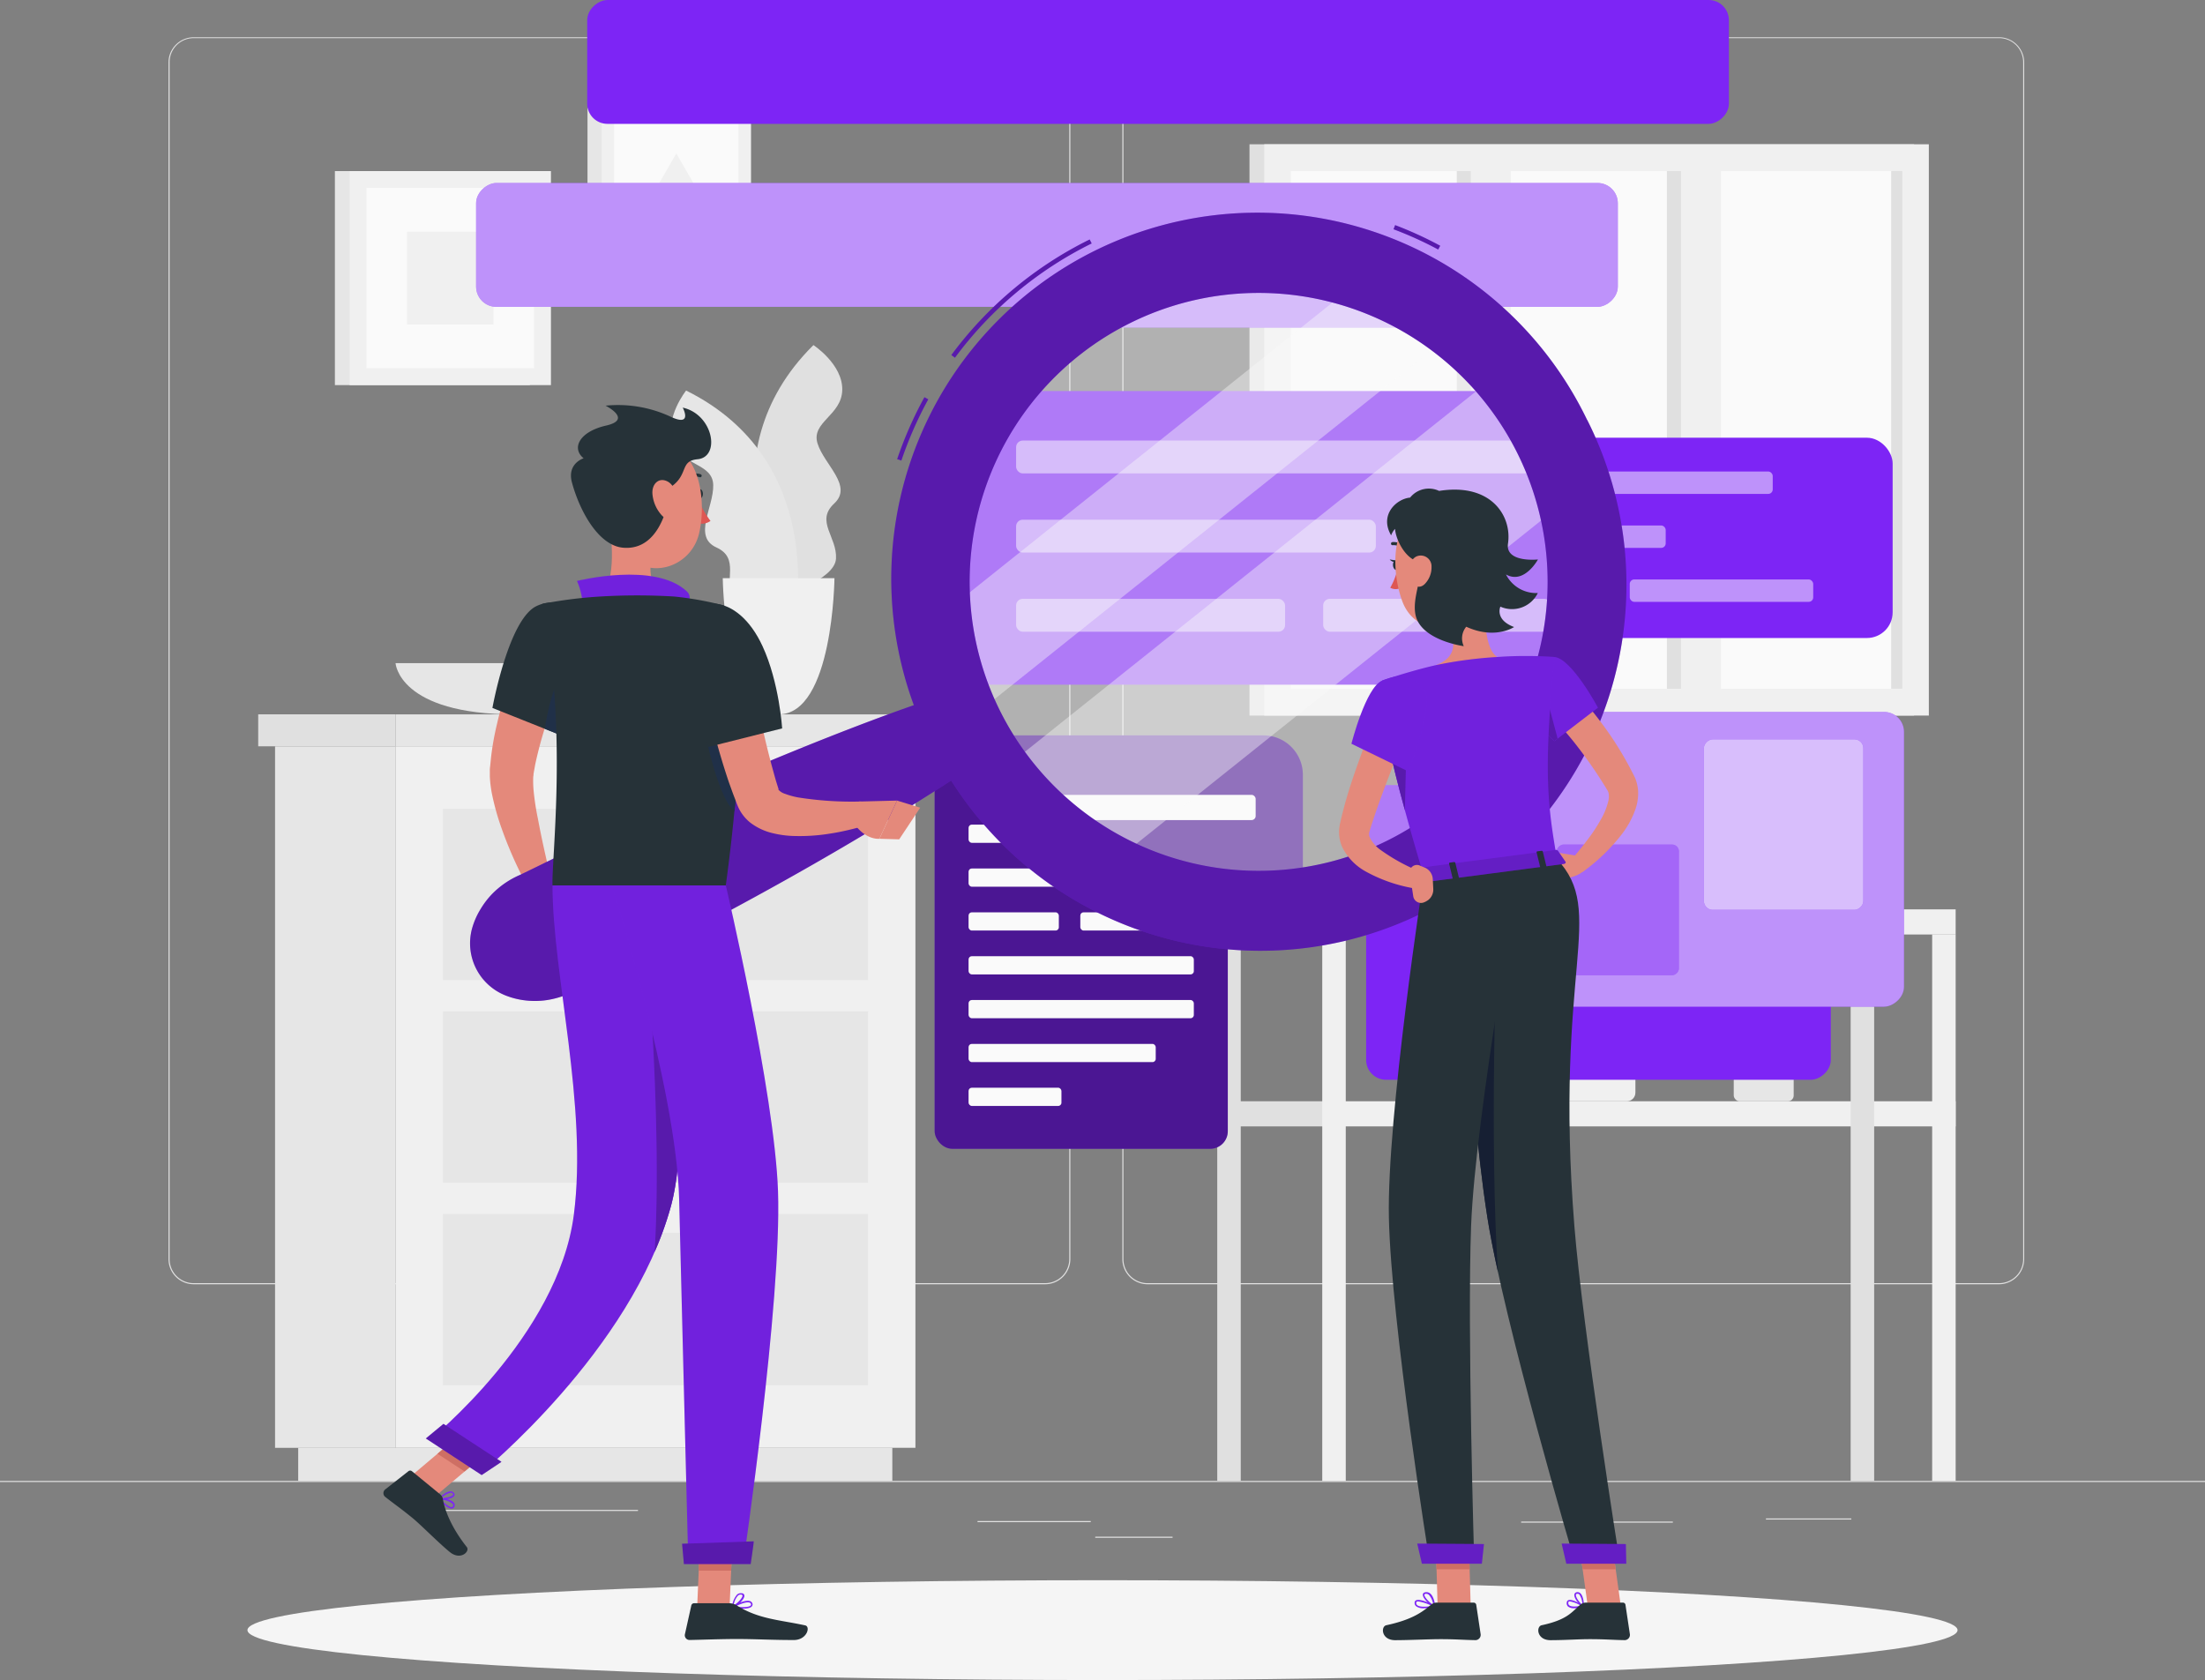 <svg xmlns="http://www.w3.org/2000/svg" width="804.303" height="612.895" viewBox="0 0 804.303 612.895">
  <rect x="0" y="0" width="804.303" height="612.895" fill="#808080" stroke="none"/>
  <g id="Search-rafiki_1_" data-name="Search-rafiki (1)" transform="translate(0 -46.55)">
    <g id="freepik--background-complete--inject-21" transform="translate(0 60.143)">
      <rect id="Rectangle_17243" data-name="Rectangle 17243" width="804.303" height="0.402" transform="translate(0 526.658)" fill="#e0e0e0"/>
      <rect id="Rectangle_17244" data-name="Rectangle 17244" width="55.336" height="0.402" transform="translate(554.857 541.489)" fill="#e0e0e0"/>
      <rect id="Rectangle_17245" data-name="Rectangle 17245" width="31.143" height="0.402" transform="translate(644.151 540.347)" fill="#e0e0e0"/>
      <rect id="Rectangle_17246" data-name="Rectangle 17246" width="41.309" height="0.402" transform="translate(356.564 541.296)" fill="#e0e0e0"/>
      <rect id="Rectangle_17247" data-name="Rectangle 17247" width="28.215" height="0.402" transform="translate(399.497 547.007)" fill="#e0e0e0"/>
      <rect id="Rectangle_17248" data-name="Rectangle 17248" width="85.24" height="0.402" transform="translate(147.477 537.226)" fill="#e0e0e0"/>
      <path id="Path_4985" data-name="Path 4985" d="M357.985,509.914H47.379a9.185,9.185,0,0,1-9.169-9.185V64.1A9.185,9.185,0,0,1,47.379,55H357.985a9.185,9.185,0,0,1,9.185,9.185V500.729A9.185,9.185,0,0,1,357.985,509.914ZM47.379,55.322A8.783,8.783,0,0,0,38.612,64.1V500.729a8.783,8.783,0,0,0,8.767,8.783H357.985a8.8,8.8,0,0,0,8.783-8.783V64.1a8.8,8.8,0,0,0-8.783-8.783Z" transform="translate(23.255 -55)" fill="#e0e0e0"/>
      <path id="Path_4986" data-name="Path 4986" d="M574.307,509.914H263.685a9.2,9.2,0,0,1-9.185-9.185V64.1a9.2,9.2,0,0,1,9.185-9.1H574.307a9.185,9.185,0,0,1,9.153,9.1V500.729A9.185,9.185,0,0,1,574.307,509.914ZM263.685,55.322A8.8,8.8,0,0,0,254.9,64.1V500.729a8.8,8.8,0,0,0,8.783,8.783H574.307a8.8,8.8,0,0,0,8.783-8.783V64.1a8.8,8.8,0,0,0-8.783-8.783Z" transform="translate(154.89 -55)" fill="#e0e0e0"/>
      <rect id="Rectangle_17249" data-name="Rectangle 17249" width="242.417" height="208.411" transform="translate(455.767 39.041)" fill="#e0e0e0"/>
      <rect id="Rectangle_17250" data-name="Rectangle 17250" width="242.417" height="208.411" transform="translate(461.155 39.041)" fill="#f0f0f0"/>
      <rect id="Rectangle_17251" data-name="Rectangle 17251" width="188.85" height="223.082" transform="translate(693.905 48.821) rotate(90)" fill="#fafafa"/>
      <rect id="Rectangle_17252" data-name="Rectangle 17252" width="188.85" height="14.574" transform="translate(622.611 48.821) rotate(90)" fill="#e0e0e0"/>
      <rect id="Rectangle_17253" data-name="Rectangle 17253" width="188.85" height="14.574" transform="translate(545.945 48.821) rotate(90)" fill="#e0e0e0"/>
      <rect id="Rectangle_17254" data-name="Rectangle 17254" width="202.331" height="14.574" transform="translate(627.743 41.534) rotate(90)" fill="#f0f0f0"/>
      <rect id="Rectangle_17255" data-name="Rectangle 17255" width="202.331" height="14.574" transform="translate(551.06 41.55) rotate(90)" fill="#f0f0f0"/>
      <rect id="Rectangle_17256" data-name="Rectangle 17256" width="188.85" height="4.07" transform="translate(693.905 48.805) rotate(90)" fill="#e0e0e0"/>
      <path id="Path_4987" data-name="Path 4987" d="M181.23,216.147s-29.5-50.816,11.437-91.337c0,0,10.681,6.965,10.52,16.327s-11.453,11.727-9.024,19.545,13.062,15.459,6.081,21.925,1.126,12.193.66,20.108S181.23,216.147,181.23,216.147Z" transform="translate(104.04 -12.513)" fill="#e0e0e0"/>
      <path id="Path_4988" data-name="Path 4988" d="M197.317,218.188s11.968-57.556-39.636-83.068c0,0-7.947,9.973-4.826,18.8s14.558,7.512,14.719,15.7-7.512,18.8,1.142,22.73,2.783,11.936,5.727,19.3S197.317,218.188,197.317,218.188Z" transform="translate(92.586 -6.238)" fill="#e6e6e6"/>
      <path id="Path_4989" data-name="Path 4989" d="M163.89,177.67s.515,49.69,20.381,49.69,20.365-49.69,20.365-49.69Z" transform="translate(99.745 19.658)" fill="#f0f0f0"/>
      <path id="Path_4990" data-name="Path 4990" d="M89.69,196.94s1.11,18.692,43.529,18.692,43.545-18.692,43.545-18.692Z" transform="translate(54.586 31.386)" fill="#e6e6e6"/>
      <rect id="Rectangle_17257" data-name="Rectangle 17257" width="32.494" height="47.132" rx="3.14" transform="translate(564.042 341.025)" fill="#f0f0f0"/>
      <rect id="Rectangle_17258" data-name="Rectangle 17258" width="21.861" height="31.722" rx="2.11" transform="translate(632.408 356.435)" fill="#e6e6e6"/>
      <rect id="Rectangle_17259" data-name="Rectangle 17259" width="21.861" height="3.571" rx="0.71" transform="translate(632.408 353.363)" fill="#f0f0f0"/>
      <path id="Path_4991" data-name="Path 4991" d="M318.42,280s.8,26.22,31.513,26.22S381.461,280,381.461,280Z" transform="translate(193.793 81.937)" fill="#e6e6e6"/>
      <rect id="Rectangle_17260" data-name="Rectangle 17260" width="46.473" height="9.169" transform="translate(482.309 327.303) rotate(180)" fill="#e0e0e0"/>
      <rect id="Rectangle_17261" data-name="Rectangle 17261" width="231.044" height="9.169" transform="translate(482.309 318.15)" fill="#f0f0f0"/>
      <rect id="Rectangle_17262" data-name="Rectangle 17262" width="46.473" height="9.169" transform="translate(482.309 397.326) rotate(180)" fill="#e0e0e0"/>
      <rect id="Rectangle_17263" data-name="Rectangle 17263" width="231.044" height="9.169" transform="translate(482.309 388.157)" fill="#f0f0f0"/>
      <rect id="Rectangle_17264" data-name="Rectangle 17264" width="8.574" height="199.339" transform="translate(444.008 327.303)" fill="#e0e0e0"/>
      <rect id="Rectangle_17265" data-name="Rectangle 17265" width="8.574" height="199.339" transform="translate(482.309 327.303)" fill="#f0f0f0"/>
      <rect id="Rectangle_17266" data-name="Rectangle 17266" width="8.574" height="199.339" transform="translate(675.052 327.303)" fill="#e0e0e0"/>
      <rect id="Rectangle_17267" data-name="Rectangle 17267" width="8.574" height="199.339" transform="translate(704.779 327.303)" fill="#f0f0f0"/>
      <rect id="Rectangle_17268" data-name="Rectangle 17268" width="43.947" height="255.913" transform="translate(100.329 258.68)" fill="#e6e6e6"/>
      <rect id="Rectangle_17269" data-name="Rectangle 17269" width="216.712" height="12.081" transform="translate(108.774 514.577)" fill="#e6e6e6"/>
      <rect id="Rectangle_17270" data-name="Rectangle 17270" width="189.639" height="255.913" transform="translate(333.915 514.577) rotate(180)" fill="#f0f0f0"/>
      <rect id="Rectangle_17271" data-name="Rectangle 17271" width="155.086" height="62.51" transform="translate(316.638 417.884) rotate(180)" fill="#e6e6e6"/>
      <rect id="Rectangle_17272" data-name="Rectangle 17272" width="155.086" height="62.51" transform="translate(316.638 491.783) rotate(180)" fill="#e6e6e6"/>
      <path id="Path_4992" data-name="Path 4992" d="M174.255,283.424H139.429a4.3,4.3,0,0,1-4.279-4.279h0a4.3,4.3,0,0,1,4.279-4.3h34.826a4.3,4.3,0,0,1,4.279,4.3h0a4.3,4.3,0,0,1-4.279,4.279Z" transform="translate(82.253 78.802)" fill="#f0f0f0"/>
      <rect id="Rectangle_17273" data-name="Rectangle 17273" width="155.086" height="62.51" transform="translate(316.638 343.968) rotate(180)" fill="#e6e6e6"/>
      <path id="Path_4993" data-name="Path 4993" d="M174.255,237.484H139.429a4.3,4.3,0,0,1-4.279-4.295h0a4.3,4.3,0,0,1,4.279-4.279h34.826a4.3,4.3,0,0,1,4.279,4.279h0a4.3,4.3,0,0,1-4.279,4.295Z" transform="translate(82.253 50.843)" fill="#f0f0f0"/>
      <path id="Path_4994" data-name="Path 4994" d="M174.255,329.364H139.429a4.3,4.3,0,0,1-4.279-4.279h0a4.3,4.3,0,0,1,4.279-4.295h34.826a4.3,4.3,0,0,1,4.279,4.295h0a4.3,4.3,0,0,1-4.279,4.279Z" transform="translate(82.253 106.762)" fill="#f0f0f0"/>
      <rect id="Rectangle_17274" data-name="Rectangle 17274" width="195.494" height="11.662" transform="translate(144.276 247.018)" fill="#e6e6e6"/>
      <rect id="Rectangle_17275" data-name="Rectangle 17275" width="50.092" height="11.662" transform="translate(144.276 258.664) rotate(180)" fill="#e0e0e0"/>
      <rect id="Rectangle_17276" data-name="Rectangle 17276" width="71.1" height="78.082" transform="translate(122.158 48.821)" fill="#e6e6e6"/>
      <rect id="Rectangle_17277" data-name="Rectangle 17277" width="73.449" height="78.082" transform="translate(127.514 48.821)" fill="#f0f0f0"/>
      <rect id="Rectangle_17278" data-name="Rectangle 17278" width="65.776" height="61.143" transform="translate(194.802 54.966) rotate(90)" fill="#fafafa"/>
      <rect id="Rectangle_17279" data-name="Rectangle 17279" width="33.893" height="31.497" transform="translate(179.987 70.907) rotate(90)" fill="#f0f0f0"/>
      <rect id="Rectangle_17280" data-name="Rectangle 17280" width="53.92" height="57.926" transform="translate(214.299 25.77)" fill="#e6e6e6"/>
      <rect id="Rectangle_17281" data-name="Rectangle 17281" width="54.484" height="57.926" transform="translate(219.462 25.77)" fill="#f0f0f0"/>
      <rect id="Rectangle_17282" data-name="Rectangle 17282" width="48.789" height="45.347" transform="translate(269.377 30.338) rotate(90)" fill="#fafafa"/>
      <path id="Path_4995" data-name="Path 4995" d="M158.052,81.35l-12.4,21.491h24.8Z" transform="translate(88.644 -38.963)" fill="#f0f0f0"/>
    </g>
    <g id="freepik--Shadow--inject-21" transform="translate(90.259 623.026)">
      <ellipse id="Ellipse_300" data-name="Ellipse 300" cx="311.893" cy="18.209" rx="311.893" ry="18.209" fill="#f5f5f5"/>
    </g>
    <g id="freepik--speech-bubbles--inject-21" transform="translate(173.665 46.55)">
      <rect id="Rectangle_17283" data-name="Rectangle 17283" width="187.95" height="73.063" rx="9.37" transform="translate(328.751 159.686)" fill="#7d25f5"/>
      <rect id="Rectangle_17284" data-name="Rectangle 17284" width="128.544" height="8.172" rx="1.64" transform="translate(344.419 172.008)" fill="#7d25f5"/>
      <rect id="Rectangle_17285" data-name="Rectangle 17285" width="89.503" height="8.172" rx="1.64" transform="translate(344.419 191.698)" fill="#7d25f5"/>
      <rect id="Rectangle_17286" data-name="Rectangle 17286" width="66.918" height="8.172" rx="1.64" transform="translate(344.419 211.387)" fill="#7d25f5"/>
      <rect id="Rectangle_17287" data-name="Rectangle 17287" width="66.918" height="8.172" rx="1.64" transform="translate(420.812 211.387)" fill="#7d25f5"/>
      <g id="Group_2305" data-name="Group 2305" transform="translate(344.419 172.008)" opacity="0.5">
        <rect id="Rectangle_17288" data-name="Rectangle 17288" width="128.544" height="8.172" rx="1.64" fill="#fff"/>
        <rect id="Rectangle_17289" data-name="Rectangle 17289" width="89.503" height="8.172" rx="1.64" transform="translate(0 19.689)" fill="#fff"/>
        <rect id="Rectangle_17290" data-name="Rectangle 17290" width="66.918" height="8.172" rx="1.64" transform="translate(0 39.379)" fill="#fff"/>
        <rect id="Rectangle_17291" data-name="Rectangle 17291" width="66.918" height="8.172" rx="1.64" transform="translate(76.393 39.379)" fill="#fff"/>
      </g>
      <rect id="Rectangle_17292" data-name="Rectangle 17292" width="223.323" height="107.133" rx="13.74" transform="translate(174.003 142.651)" fill="#7d25f5"/>
      <rect id="Rectangle_17293" data-name="Rectangle 17293" width="188.464" height="11.984" rx="2.41" transform="translate(196.974 160.716)" fill="#7d25f5"/>
      <rect id="Rectangle_17294" data-name="Rectangle 17294" width="131.214" height="11.984" rx="2.41" transform="translate(196.974 189.59)" fill="#7d25f5"/>
      <rect id="Rectangle_17295" data-name="Rectangle 17295" width="98.109" height="11.984" rx="2.41" transform="translate(196.974 218.465)" fill="#7d25f5"/>
      <rect id="Rectangle_17296" data-name="Rectangle 17296" width="83.036" height="11.984" rx="2.41" transform="translate(308.981 218.465)" fill="#7d25f5"/>
      <g id="Group_2306" data-name="Group 2306" transform="translate(196.974 160.716)" opacity="0.5">
        <rect id="Rectangle_17297" data-name="Rectangle 17297" width="188.464" height="11.984" rx="2.41" fill="#fff"/>
        <rect id="Rectangle_17298" data-name="Rectangle 17298" width="131.214" height="11.984" rx="2.41" transform="translate(0 28.874)" fill="#fff"/>
        <rect id="Rectangle_17299" data-name="Rectangle 17299" width="98.109" height="11.984" rx="2.41" transform="translate(0 57.749)" fill="#fff"/>
        <rect id="Rectangle_17300" data-name="Rectangle 17300" width="83.036" height="11.984" rx="2.41" transform="translate(112.007 57.749)" fill="#fff"/>
      </g>
      <rect id="Rectangle_17301" data-name="Rectangle 17301" width="106.924" height="149.89" rx="6.42" transform="translate(167.263 269.2)" fill="#7d25f5"/>
      <rect id="Rectangle_17302" data-name="Rectangle 17302" width="106.924" height="149.89" rx="6.42" transform="translate(167.263 269.2)" opacity="0.4"/>
      <rect id="Rectangle_17303" data-name="Rectangle 17303" width="82.168" height="6.644" rx="1.18" transform="translate(179.633 284.836)" fill="#fafafa"/>
      <rect id="Rectangle_17304" data-name="Rectangle 17304" width="57.218" height="6.644" rx="1.18" transform="translate(179.633 300.826)" fill="#fafafa"/>
      <rect id="Rectangle_17305" data-name="Rectangle 17305" width="82.168" height="6.644" rx="1.18" transform="translate(179.633 316.831)" fill="#fafafa"/>
      <rect id="Rectangle_17306" data-name="Rectangle 17306" width="32.928" height="6.644" rx="1.18" transform="translate(179.633 332.821)" fill="#fafafa"/>
      <rect id="Rectangle_17307" data-name="Rectangle 17307" width="32.928" height="6.644" rx="1.18" transform="translate(220.395 332.821)" fill="#fafafa"/>
      <rect id="Rectangle_17308" data-name="Rectangle 17308" width="82.168" height="6.644" rx="1.18" transform="translate(179.633 348.826)" fill="#fafafa"/>
      <rect id="Rectangle_17309" data-name="Rectangle 17309" width="82.168" height="6.644" rx="1.18" transform="translate(179.633 364.816)" fill="#fafafa"/>
      <rect id="Rectangle_17310" data-name="Rectangle 17310" width="68.269" height="6.644" rx="1.18" transform="translate(179.633 380.822)" fill="#fafafa"/>
      <rect id="Rectangle_17311" data-name="Rectangle 17311" width="33.877" height="6.644" rx="1.18" transform="translate(179.633 396.811)" fill="#fafafa"/>
      <path id="Path_4996" data-name="Path 4996" d="M331.774,213.33H212.11l52.907,42.1,81.122,30.564V227.663a14.365,14.365,0,0,0-14.365-14.333Z" transform="translate(-44.574 54.953)" fill="#7d25f5"/>
      <path id="Path_4997" data-name="Path 4997" d="M331.774,213.33H212.11l52.907,42.1,81.122,30.564V227.663a14.365,14.365,0,0,0-14.365-14.333Z" transform="translate(-44.574 54.953)" opacity="0.4"/>
      <rect id="Rectangle_17312" data-name="Rectangle 17312" width="92.318" height="9.201" rx="1.48" transform="translate(192.035 289.967)" fill="#fafafa"/>
      <rect id="Rectangle_17313" data-name="Rectangle 17313" width="107.519" height="169.499" rx="7.26" transform="translate(494.148 286.396) rotate(90)" fill="#7d25f5"/>
      <rect id="Rectangle_17314" data-name="Rectangle 17314" width="107.519" height="169.499" rx="7.26" transform="translate(520.835 259.726) rotate(90)" fill="#7d25f5"/>
      <rect id="Rectangle_17315" data-name="Rectangle 17315" width="107.519" height="169.499" rx="7.26" transform="translate(520.835 259.726) rotate(90)" fill="#fff" opacity="0.5"/>
      <rect id="Rectangle_17316" data-name="Rectangle 17316" width="62.205" height="58.151" rx="3.23" transform="translate(506.003 269.715) rotate(90)" fill="#7d25f5"/>
      <rect id="Rectangle_17317" data-name="Rectangle 17317" width="62.205" height="58.151" rx="3.23" transform="translate(506.003 269.715) rotate(90)" fill="#fff" opacity="0.7"/>
      <rect id="Rectangle_17318" data-name="Rectangle 17318" width="47.679" height="44.574" rx="2.48" transform="translate(438.748 308.096) rotate(90)" fill="#7d25f5"/>
      <rect id="Rectangle_17319" data-name="Rectangle 17319" width="47.679" height="44.574" rx="2.48" transform="translate(438.748 308.096) rotate(90)" fill="#fff" opacity="0.3"/>
      <rect id="Rectangle_17320" data-name="Rectangle 17320" width="45.186" height="416.452" rx="7.38" transform="translate(416.452 66.757) rotate(90)" fill="#7d25f5"/>
      <rect id="Rectangle_17321" data-name="Rectangle 17321" width="45.186" height="416.452" rx="7.38" transform="translate(416.452 66.757) rotate(90)" fill="#fff" opacity="0.5"/>
      <rect id="Rectangle_17322" data-name="Rectangle 17322" width="15.555" height="113.005" transform="translate(342.151 103.948) rotate(90)" fill="#7d25f5"/>
      <rect id="Rectangle_17323" data-name="Rectangle 17323" width="15.555" height="113.005" transform="translate(342.151 103.948) rotate(90)" fill="#fff" opacity="0.5"/>
      <rect id="Rectangle_17324" data-name="Rectangle 17324" width="45.186" height="416.452" rx="7.38" transform="translate(456.973) rotate(90)" fill="#7d25f5"/>
    </g>
    <g id="freepik--Character--inject-21" transform="translate(139.856 124.118)">
      <path id="Path_4998" data-name="Path 4998" d="M142.094,197.267c-1.416,3.217-2.976,6.692-4.343,10.086s-2.783,6.885-4.022,10.359a146.95,146.95,0,0,0-6.1,20.8l-.467,2.574-.161.965a3.338,3.338,0,0,1-.1.949,39.459,39.459,0,0,0,.1,4.7,94.749,94.749,0,0,0,1.609,10.665c1.351,7.287,3.072,14.8,4.826,22.2l-8.252,3.217a149.036,149.036,0,0,1-9.8-21.861,91.691,91.691,0,0,1-3.41-12.016,43.131,43.131,0,0,1-.9-6.853c0-.643,0-1.255,0-1.946a9.626,9.626,0,0,1,.113-1.914l.322-3.217a101.342,101.342,0,0,1,2.2-12.306c.9-4.022,2.059-7.93,3.217-11.791s2.606-7.657,4.134-11.389c.756-1.866,1.609-3.716,2.349-5.566a61.634,61.634,0,0,1,2.638-5.6Z" transform="translate(-72.252 -37.227)" fill="#e4897b"/>
      <path id="Path_4999" data-name="Path 4999" d="M128.207,244.69l6.274,6.129-13.689,6.434s-3.314-5.807-1.013-11.051Z" transform="translate(-67.454 -3.528)" fill="#e4897b"/>
      <path id="Path_5000" data-name="Path 5000" d="M138.85,257.621l-11.566,4.729-7.174-7.48,13.673-6.37Z" transform="translate(-66.757 -1.21)" fill="#e4897b"/>
      <path id="Path_5001" data-name="Path 5001" d="M316.344,337.44A115.82,115.82,0,1,1,444.373,235.18,115.82,115.82,0,0,1,316.344,337.44Z" transform="translate(-9.957 -87.624)" fill="#fafafa" opacity="0.4"/>
      <path id="Path_5002" data-name="Path 5002" d="M400.413,128.826,224.27,269.563c-.74-1.609-1.464-3.217-2.139-4.826a114.6,114.6,0,0,1-8.381-32.944h0L365.892,110.23a114.453,114.453,0,0,1,34.521,18.6Z" transform="translate(-9.767 -85.362)" fill="#fafafa" opacity="0.4"/>
      <path id="Path_5003" data-name="Path 5003" d="M432.791,177.678,267.185,309.986a115.594,115.594,0,0,1-39.845-34.231L408.164,131.27a115.819,115.819,0,0,1,24.628,46.408Z" transform="translate(-1.496 -72.557)" fill="#fafafa" opacity="0.4"/>
      <path id="Path_5004" data-name="Path 5004" d="M204.968,183.5l-1.528-.515a141.046,141.046,0,0,1,9.941-22.6l1.4.772a139.836,139.836,0,0,0-9.812,22.344ZM224.5,145.955l-1.3-.949a139.467,139.467,0,0,1,50.462-42.162l.724,1.448A137.922,137.922,0,0,0,224.5,146ZM400.784,106.5A134.488,134.488,0,0,0,384.5,99.112l.579-1.512a137.735,137.735,0,0,1,16.44,7.528Z" transform="translate(-16.041 -93.048)" fill="#7d25f5"/>
      <path id="Path_5005" data-name="Path 5005" d="M204.968,183.5l-1.528-.515a141.046,141.046,0,0,1,9.941-22.6l1.4.772a139.836,139.836,0,0,0-9.812,22.344ZM224.5,145.955l-1.3-.949a139.467,139.467,0,0,1,50.462-42.162l.724,1.448A137.922,137.922,0,0,0,224.5,146ZM400.784,106.5A134.488,134.488,0,0,0,384.5,99.112l.579-1.512a137.735,137.735,0,0,1,16.44,7.528Z" transform="translate(-16.041 -93.048)" opacity="0.3"/>
      <path id="Path_5006" data-name="Path 5006" d="M514.017,170.326A133.514,133.514,0,0,0,268.463,274.451c-10.746,3.764-21.362,7.8-31.915,11.968q-22.826,9.056-45.234,18.917c-14.928,6.611-29.791,13.351-44.51,20.4-7.383,3.458-14.671,7.11-22.022,10.649a31.834,31.834,0,0,0-10.2,7,30.805,30.805,0,0,0-4.134,5.421,27.749,27.749,0,0,0-3.217,7.448,20.462,20.462,0,0,0,11.791,23.888,28.248,28.248,0,0,0,7.818,2.027,30.369,30.369,0,0,0,6.837,0,31.786,31.786,0,0,0,11.743-3.845c7.287-3.684,14.622-7.239,21.861-11.019,14.477-7.383,28.955-15.089,43.255-22.907s28.617-16.006,42.58-24.4c9.652-5.839,19.4-11.807,28.955-18.049A133.514,133.514,0,0,0,514.049,170.326ZM440.89,324a105.412,105.412,0,1,1,47.856-141.2A105.412,105.412,0,0,1,440.89,324Z" transform="translate(-74.984 -94.77)" fill="#7d25f5"/>
      <path id="Path_5007" data-name="Path 5007" d="M514.017,170.326A133.514,133.514,0,0,0,268.463,274.451c-10.746,3.764-21.362,7.8-31.915,11.968q-22.826,9.056-45.234,18.917c-14.928,6.611-29.791,13.351-44.51,20.4-7.383,3.458-14.671,7.11-22.022,10.649a31.834,31.834,0,0,0-10.2,7,30.805,30.805,0,0,0-4.134,5.421,27.749,27.749,0,0,0-3.217,7.448,20.462,20.462,0,0,0,11.791,23.888,28.248,28.248,0,0,0,7.818,2.027,30.369,30.369,0,0,0,6.837,0,31.786,31.786,0,0,0,11.743-3.845c7.287-3.684,14.622-7.239,21.861-11.019,14.477-7.383,28.955-15.089,43.255-22.907s28.617-16.006,42.58-24.4c9.652-5.839,19.4-11.807,28.955-18.049A133.514,133.514,0,0,0,514.049,170.326ZM440.89,324a105.412,105.412,0,1,1,47.856-141.2A105.412,105.412,0,0,1,440.89,324Z" transform="translate(-74.984 -94.77)" opacity="0.3"/>
      <path id="Path_5008" data-name="Path 5008" d="M158,159.2c0,.949.5,1.721,1.126,1.721s1.126-.772,1.126-1.721-.5-1.721-1.126-1.721S158,158.316,158,159.2Z" transform="translate(-43.697 -56.605)" fill="#263238"/>
      <path id="Path_5009" data-name="Path 5009" d="M158.28,159.62a34.31,34.31,0,0,0,4.552,8.156,5.485,5.485,0,0,1-4.552.853Z" transform="translate(-43.526 -55.302)" fill="#de5753"/>
      <path id="Path_5010" data-name="Path 5010" d="M156.145,156.068a.6.6,0,0,1-.466-.225.579.579,0,0,1,.129-.788,5.518,5.518,0,0,1,5.035-.853.563.563,0,1,1-.4,1.046,4.392,4.392,0,0,0-3.973.724A.579.579,0,0,1,156.145,156.068Z" transform="translate(-45.171 -58.764)" fill="#263238"/>
      <path id="Path_5011" data-name="Path 5011" d="M138.81,163c1.609,8.638,3.378,24.483-2.67,30.258,0,0,2.365,8.767,18.435,8.767,17.695,0,8.429-8.767,8.429-8.767-9.652-2.316-9.378-9.459-7.705-16.183Z" transform="translate(-57.001 -53.245)" fill="#e4897b"/>
      <path id="Path_5012" data-name="Path 5012" d="M132.143,189.366c1.914-2.976-1.3-10.2-1.3-10.2s28.44-7.158,40.07,3.828c2.413,2.268-.257,5.614-.257,5.614Z" transform="translate(-60.226 -44.801)" fill="#7d25f5"/>
      <path id="Path_5013" data-name="Path 5013" d="M132.143,189.366c1.914-2.976-1.3-10.2-1.3-10.2s28.44-7.158,40.07,3.828c2.413,2.268-.257,5.614-.257,5.614Z" transform="translate(-60.226 -44.801)" opacity="0.1"/>
      <path id="Path_5014" data-name="Path 5014" d="M104.158,390.137c-1.5,0-3.893-2.493-4.6-3.426a.274.274,0,0,1,0-.306.289.289,0,0,1,.257-.145c.177,0,4.118.354,5.2,1.753a1.3,1.3,0,0,1,.257,1.062,1.158,1.158,0,0,1-.836,1.046Zm-3.732-3.217c1.174,1.351,3.056,2.879,3.861,2.686,0,0,.322-.08.418-.6a.724.724,0,0,0-.161-.611,7.512,7.512,0,0,0-4.118-1.512Z" transform="translate(-79.293 82.632)" fill="#7d25f5"/>
      <path id="Path_5015" data-name="Path 5015" d="M100.617,387.794a4.312,4.312,0,0,1-.869,0,.257.257,0,0,1-.225-.177.322.322,0,0,1,0-.289c.113-.1,2.477-2.558,4.263-2.558h0a1.512,1.512,0,0,1,1.142.482.917.917,0,0,1,.225,1.126C104.687,387.28,102.225,387.794,100.617,387.794Zm-.209-.563c1.609,0,3.941-.5,4.327-1.206,0,0,.113-.209-.145-.467a.949.949,0,0,0-.74-.306h0A6.8,6.8,0,0,0,100.408,387.231Z" transform="translate(-79.307 81.725)" fill="#7d25f5"/>
      <path id="Path_5016" data-name="Path 5016" d="M169.846,412.46a21.325,21.325,0,0,1-3.635-.338.257.257,0,0,1-.209-.257.29.29,0,0,1,.129-.29c.177-.1,4.295-2.461,6.274-1.914a1.383,1.383,0,0,1,.885.643,1.062,1.062,0,0,1,0,1.223C172.822,412.251,171.358,412.46,169.846,412.46Zm-2.719-.756c2.188.322,5.18.306,5.727-.466.08-.1.145-.273,0-.611a.9.9,0,0,0-.547-.4C171.052,409.9,168.559,410.964,167.127,411.7Z" transform="translate(-38.829 96.824)" fill="#7d25f5"/>
      <path id="Path_5017" data-name="Path 5017" d="M166.276,413.181a.29.29,0,0,1-.161,0,.257.257,0,0,1-.113-.273,7.85,7.85,0,0,1,1.834-4.552,2.011,2.011,0,0,1,1.609-.466.928.928,0,0,1,1.046.772c.209,1.335-2.606,3.893-4.038,4.536Zm2.879-4.826a1.464,1.464,0,0,0-.965.354,6.435,6.435,0,0,0-1.609,3.651c1.448-.885,3.378-2.879,3.217-3.684,0,0,0-.273-.547-.322Z" transform="translate(-38.83 95.782)" fill="#7d25f5"/>
      <path id="Path_5018" data-name="Path 5018" d="M158.09,421.342h11.823l1.174-27.362H159.264Z" transform="translate(-43.642 87.331)" fill="#e4897b"/>
      <path id="Path_5019" data-name="Path 5019" d="M92.64,388.765l9.877,6.467,21.813-18.419-9.893-6.483Z" transform="translate(-83.475 72.937)" fill="#e4897b"/>
      <path id="Path_5020" data-name="Path 5020" d="M107.609,388.7l-10.263-8.413a1.013,1.013,0,0,0-1.287,0L87.6,386.931a1.737,1.737,0,0,0,0,2.719c3.635,2.879,5.55,4.1,10.07,7.8,2.783,2.268,9.652,9.217,13.528,12.354s7.432-.241,6.145-1.866c-5.775-7.319-8.043-13.577-8.7-17.453a2.912,2.912,0,0,0-1.03-1.786Z" transform="translate(-86.943 78.857)" fill="#263238"/>
      <path id="Path_5021" data-name="Path 5021" d="M171.541,410.14H158.673a1.045,1.045,0,0,0-1.013.8l-2.332,10.5a1.721,1.721,0,0,0,1.705,2.107c4.649-.08,11.373-.354,17.228-.354,6.837,0,12.756.37,20.767.37,4.826,0,6.209-4.906,4.166-5.341C189.96,416.2,182.4,416,174.421,411.057A5.534,5.534,0,0,0,171.541,410.14Z" transform="translate(-45.35 97.166)" fill="#263238"/>
      <path id="Path_5022" data-name="Path 5022" d="M127.746,184.5C117.5,189.327,111.66,221.66,111.66,221.66l25.046,9.989a186.325,186.325,0,0,0,8.863-27.588C149.012,189.166,138.234,179.515,127.746,184.5Z" transform="translate(-71.899 -40.966)" fill="#263238"/>
      <path id="Path_5023" data-name="Path 5023" d="M133.8,195.844c-6.193,6.274-9.024,18.563-10.263,26.558l6,2.4a187.725,187.725,0,0,0,8.686-26.783C137.7,194.606,136.377,193.238,133.8,195.844Z" transform="translate(-64.669 -34.084)" fill="#203048"/>
      <path id="Path_5024" data-name="Path 5024" d="M189.184,185.246s12.579,14.22.708,102.147h-63.2c-.434-9.652,5.662-57.025-3.7-102.742a161.761,161.761,0,0,1,21.153-2.67,226.593,226.593,0,0,1,26.864,0,119.344,119.344,0,0,1,18.177,3.265Z" transform="translate(-65.004 -41.936)" fill="#263238"/>
      <path id="Path_5025" data-name="Path 5025" d="M172.739,212.024,162.09,193.67a93.8,93.8,0,0,0-2.493,26.172c.29,6.306,6.064,29.663,11.26,33.073A371.341,371.341,0,0,0,172.739,212.024Z" transform="translate(-42.784 -34.579)" fill="#203048"/>
      <path id="Path_5026" data-name="Path 5026" d="M175.3,191.67c1.609,7.818,3.217,15.829,4.938,23.679s3.507,15.732,5.582,23.341c.531,1.882,1.03,3.812,1.609,5.614l.434,1.383.209.692v-.08c-.113-.145-.241-.161-.145,0a5.389,5.389,0,0,0,2.445,1.528,28.7,28.7,0,0,0,4.681,1.3,125.128,125.128,0,0,0,23,1.5l1.528,8.751c-2.156.692-4.166,1.19-6.29,1.689s-4.215.917-6.354,1.239a68.734,68.734,0,0,1-13.4.9,36.372,36.372,0,0,1-7.4-.965,21.54,21.54,0,0,1-8.493-3.941,15.523,15.523,0,0,1-3.973-4.826c-.257-.483-.483-1.03-.692-1.5l-.29-.756-.6-1.609c-.82-2.043-1.5-4.054-2.236-6.064-2.719-8.043-4.987-16.167-6.981-24.274s-3.716-16.2-5.148-24.515Z" transform="translate(-43.861 -35.797)" fill="#e4897b"/>
      <path id="Path_5027" data-name="Path 5027" d="M154.53,192.75c-3.33,10.794,10.166,42.982,10.166,42.982l26.88-6.756s-1.03-16.729-7.158-30C175.184,178.964,158.519,179.8,154.53,192.75Z" transform="translate(-46.13 -40.818)" fill="#263238"/>
      <path id="Path_5028" data-name="Path 5028" d="M198,228.448l13.384-.338-6.434,13.931s-5.453.724-9.925-6.627l-4.713-5.63,5.421-1.078a12.1,12.1,0,0,1,2.268-.257Z" transform="translate(-24.032 -13.619)" fill="#e4897b"/>
      <path id="Path_5029" data-name="Path 5029" d="M214.29,230.7l-7.657,11.55-7.223-.209,6.434-13.931Z" transform="translate(-18.494 -13.619)" fill="#e4897b"/>
      <path id="Path_5030" data-name="Path 5030" d="M170.875,393.98l-.611,14.107H158.44l.611-14.107Z" transform="translate(-43.429 87.331)" fill="#ce6f64"/>
      <path id="Path_5031" data-name="Path 5031" d="M110.444,370.33l9.893,6.483-11.26,9.491L99.2,379.837Z" transform="translate(-79.483 72.937)" fill="#ce6f64"/>
      <path id="Path_5032" data-name="Path 5032" d="M138.274,163.778c.708,11.695.531,18.6,6.434,24.6,8.88,9.056,23.341,3.7,26.14-8.043,2.526-10.52.949-27.893-10.5-32.558a16.086,16.086,0,0,0-22.07,16.006Z" transform="translate(-55.724 -63.225)" fill="#e4897b"/>
      <path id="Path_5033" data-name="Path 5033" d="M129.84,166.707c2.912,10.665,9.764,22.955,18.628,23.743,11,.965,15.973-10.408,17.421-22.151,6.6-4.52,3.137-9.491,9.748-10.118,8.493-.8,5.775-16.343-5.4-18.837,0,0,3.748,7-4.118,3.458a45.4,45.4,0,0,0-24.033-4.166s10.038,5.019.225,7.255-12.74,8.284-8.22,11.936C134.086,157.843,127.925,159.693,129.84,166.707Z" transform="translate(-61.06 -68.212)" fill="#263238"/>
      <path id="Path_5034" data-name="Path 5034" d="M147.945,160.357a13.223,13.223,0,0,0,3.33,7.834c2.574,2.847,5.26,1.078,5.711-2.381.418-3.1-.434-8.333-3.587-9.909S147.735,156.85,147.945,160.357Z" transform="translate(-49.824 -57.857)" fill="#e4897b"/>
      <path id="Path_5035" data-name="Path 5035" d="M183.012,247.366s11.518,83.406,2.445,116.833c-14.381,52.923-69.363,97.594-69.363,97.594L97.45,449.568S144.277,411.846,150,367.529c5.148-39.781-7.77-87.894-7.77-120.179Z" transform="translate(-80.548 -1.909)" fill="#7d25f5"/>
      <path id="Path_5036" data-name="Path 5036" d="M183.012,247.366s11.518,83.406,2.445,116.833c-14.381,52.923-69.363,97.594-69.363,97.594L97.45,449.568S144.277,411.846,150,367.529c5.148-39.781-7.77-87.894-7.77-120.179Z" transform="translate(-80.548 -1.909)" opacity="0.1"/>
      <path id="Path_5037" data-name="Path 5037" d="M157.416,280.652A77.86,77.86,0,0,0,147.33,271c1.962,27.073,3.571,67.175,1.786,95.664a122.923,122.923,0,0,0,5.984-16.842C159.523,333.494,159.057,305.3,157.416,280.652Z" transform="translate(-50.19 12.484)" fill="#7d25f5"/>
      <path id="Path_5038" data-name="Path 5038" d="M157.416,280.652A77.86,77.86,0,0,0,147.33,271c1.962,27.073,3.571,67.175,1.786,95.664a122.923,122.923,0,0,0,5.984-16.842C159.523,333.494,159.057,305.3,157.416,280.652Z" transform="translate(-50.19 12.484)" opacity="0.3"/>
      <path id="Path_5039" data-name="Path 5039" d="M124.148,383.31c.08,0-7.223,4.826-7.223,4.826L96.56,374.785l6.434-5.325Z" transform="translate(-81.089 72.408)" fill="#7d25f5"/>
      <path id="Path_5040" data-name="Path 5040" d="M124.148,383.31c.08,0-7.223,4.826-7.223,4.826L96.56,374.785l6.434-5.325Z" transform="translate(-81.089 72.408)" opacity="0.3"/>
      <path id="Path_5041" data-name="Path 5041" d="M180.3,247.36s17.791,75.444,19.046,111.492c1.416,40.408-12.692,135.734-12.692,135.734H166.627s-2.461-96.066-3.346-132.871C162.3,321.581,138.75,247.36,138.75,247.36Z" transform="translate(-55.412 -1.903)" fill="#7d25f5"/>
      <path id="Path_5042" data-name="Path 5042" d="M180.3,247.36s17.791,75.444,19.046,111.492c1.416,40.408-12.692,135.734-12.692,135.734H166.627s-2.461-96.066-3.346-132.871C162.3,321.581,138.75,247.36,138.75,247.36Z" transform="translate(-55.412 -1.903)" opacity="0.1"/>
      <path id="Path_5043" data-name="Path 5043" d="M180.81,396.1c.1,0-1.126,8.3-1.126,8.3H155.33l-.66-7.416Z" transform="translate(-45.723 88.621)" fill="#7d25f5"/>
      <path id="Path_5044" data-name="Path 5044" d="M180.81,396.1c.1,0-1.126,8.3-1.126,8.3H155.33l-.66-7.416Z" transform="translate(-45.723 88.621)" opacity="0.3"/>
    </g>
    <g id="freepik--character--inject-21-2" data-name="freepik--character--inject-21" transform="translate(488.436 224.792)">
      <path id="Path_5045" data-name="Path 5045" d="M359.189,202.29c1.367,1.287,2.445,2.381,3.571,3.6s2.188,2.413,3.217,3.652c2.091,2.461,4.054,5.051,5.952,7.657a122.686,122.686,0,0,1,10.086,16.5l.6,1.174a11.331,11.331,0,0,1,.724,1.769,14.671,14.671,0,0,1,.708,3.635,17.694,17.694,0,0,1-.885,6.434,32.432,32.432,0,0,1-5.164,9.523,68.658,68.658,0,0,1-14.156,13.609l-4.005-4.6c1.882-2.2,3.845-4.568,5.6-6.933a59.127,59.127,0,0,0,4.826-7.239,25.138,25.138,0,0,0,2.928-7.11,7.368,7.368,0,0,0,.113-2.735,3.566,3.566,0,0,0-.29-.885A2.553,2.553,0,0,0,372.8,240l-.515-.869A169,169,0,0,0,362.2,224.473c-1.786-2.365-3.7-4.633-5.63-6.869-.949-1.126-1.93-2.22-2.912-3.314s-2.043-2.188-2.9-3.04Z" transform="translate(-274.961 -130.008)" fill="#e4897b"/>
      <path id="Path_5046" data-name="Path 5046" d="M361.906,241.333,349.89,239.37l6.29,10.52s7.737-.273,9.941-4.826Z" transform="translate(-275.491 -107.441)" fill="#e4897b"/>
      <path id="Path_5047" data-name="Path 5047" d="M344.37,244.228l5.727,8.542,9.443-2.879-6.29-10.52Z" transform="translate(-278.85 -107.441)" fill="#e4897b"/>
      <path id="Path_5048" data-name="Path 5048" d="M358.061,412.434a3.458,3.458,0,0,1-2.3-.627,1.609,1.609,0,0,1-.467-1.512.949.949,0,0,1,.563-.8c1.4-.627,5.067,1.721,5.485,1.995a.291.291,0,0,1-.1.515,14.241,14.241,0,0,1-3.185.434Zm-1.609-2.493a1.16,1.16,0,0,0-.354,0,.418.418,0,0,0-.241.37,1.078,1.078,0,0,0,.29,1.013c.611.547,2.188.627,4.295.209a10.6,10.6,0,0,0-3.989-1.593Z" transform="translate(-272.224 -3.969)" fill="#7d25f5"/>
      <path id="Path_5049" data-name="Path 5049" d="M360.226,413.057h-.145c-1.142-.66-3.346-3.217-3.072-4.617a1.046,1.046,0,0,1,.965-.8,1.448,1.448,0,0,1,1.206.386c1.319,1.158,1.335,4.633,1.335,4.826a.306.306,0,0,1-.145.241Zm-2.059-4.826h-.129c-.354,0-.434.193-.467.338-.161.82,1.206,2.783,2.349,3.7a6.579,6.579,0,0,0-1.11-3.8.916.916,0,0,0-.724-.241Z" transform="translate(-271.172 -5.042)" fill="#7d25f5"/>
      <path id="Path_5050" data-name="Path 5050" d="M324.226,412.435a4.457,4.457,0,0,1-2.912-.74,1.609,1.609,0,0,1-.531-1.383.933.933,0,0,1,.483-.756c1.5-.837,6.29,1.609,6.837,1.914a.322.322,0,0,1,.145.306.274.274,0,0,1-.225.225A20.048,20.048,0,0,1,324.226,412.435Zm-2.139-2.493a1,1,0,0,0-.531.113.338.338,0,0,0-.193.306,1.045,1.045,0,0,0,.322.917c.74.66,2.719.772,5.389.322a15.651,15.651,0,0,0-4.987-1.657Z" transform="translate(-293.211 -3.97)" fill="#7d25f5"/>
      <path id="Path_5051" data-name="Path 5051" d="M326.837,413.056h-.129c-1.432-.643-4.279-3.217-4.054-4.617,0-.322.29-.724,1.078-.8a2.123,2.123,0,0,1,1.609.5c1.512,1.255,1.8,4.5,1.8,4.649a.273.273,0,0,1-.113.257.3.3,0,0,1-.193.016Zm-2.879-4.826h-.177c-.515,0-.547.257-.563.322-.129.82,1.8,2.863,3.217,3.748a6.692,6.692,0,0,0-1.609-3.716A1.5,1.5,0,0,0,323.958,408.23Z" transform="translate(-292.074 -5.041)" fill="#7d25f5"/>
      <path id="Path_5052" data-name="Path 5052" d="M344.523,179.3c-.466,7.271-1.721,22.038,3.861,26.124,0,0-1.013,7.448-14.188,9.185-14.477,1.882-7.866-6.29-7.866-6.29,7.673-2.928,6.692-8.767,4.6-14.107Z" transform="translate(-290.746 -144)" fill="#e4897b"/>
      <path id="Path_5053" data-name="Path 5053" d="M320.28,172.425a.547.547,0,0,1-.418-.193,4.552,4.552,0,0,0-3.78-1.609.563.563,0,0,1-.66-.483.579.579,0,0,1,.5-.643,5.646,5.646,0,0,1,4.826,2.027.579.579,0,0,1-.434.949Z" transform="translate(-296.471 -149.978)" fill="#263238"/>
      <path id="Path_5054" data-name="Path 5054" d="M317.872,175.74a26.189,26.189,0,0,1-2.622,6.6,4.15,4.15,0,0,0,3.523.193Z" transform="translate(-296.573 -146.166)" fill="#de5753"/>
      <path id="Path_5055" data-name="Path 5055" d="M318.145,175.245c.129.965-.273,1.8-.9,1.9s-1.255-.643-1.367-1.609.273-1.8.9-1.882S318.033,174.216,318.145,175.245Z" transform="translate(-296.203 -147.441)" fill="#263238"/>
      <path id="Path_5056" data-name="Path 5056" d="M317.517,173.8l-2.4-.37S316.536,175.087,317.517,173.8Z" transform="translate(-296.652 -147.572)" fill="#263238"/>
      <path id="Path_5057" data-name="Path 5057" d="M338.359,421.4H326.294l-.8-27.909h12.065Z" transform="translate(-290.341 -13.642)" fill="#e4897b"/>
      <path id="Path_5058" data-name="Path 5058" d="M373.571,421.4H361.507L357.63,393.49h12.065Z" transform="translate(-270.78 -13.642)" fill="#e4897b"/>
      <path id="Path_5059" data-name="Path 5059" d="M366.129,410h13.544a.949.949,0,0,1,.949.82l1.609,10.729a1.93,1.93,0,0,1-1.93,2.139c-4.713-.08-7-.354-12.949-.354-3.668,0-9.024.37-14.075.37s-5.324-5-3.217-5.453c9.443-2.027,10.939-4.826,14.107-7.512A3.217,3.217,0,0,1,366.129,410Z" transform="translate(-276.142 -3.594)" fill="#263238"/>
      <path id="Path_5060" data-name="Path 5060" d="M333.135,410h13.528a.965.965,0,0,1,.965.82l1.609,10.729a1.93,1.93,0,0,1-1.93,2.139c-4.713-.08-7-.354-12.949-.354-3.668,0-11.26.37-16.311.37s-5.324-5-3.217-5.453c9.442-2.027,13.158-4.826,16.343-7.512A3.217,3.217,0,0,1,333.135,410Z" transform="translate(-297.584 -3.594)" fill="#263238"/>
      <path id="Path_5061" data-name="Path 5061" d="M325.49,393.49l.418,14.4h12.065l-.418-14.4Z" transform="translate(-290.341 -13.642)" fill="#ce6f64"/>
      <path id="Path_5062" data-name="Path 5062" d="M369.695,393.49H357.63l2.011,14.4h12.048Z" transform="translate(-270.78 -13.642)" fill="#ce6f64"/>
      <path id="Path_5063" data-name="Path 5063" d="M349.806,175.761c.82,11.936,1.416,16.971-3.764,23.84-7.8,10.311-22.633,8.719-27.009-2.735-3.941-10.311-4.617-28.086,6.354-34.328a16.327,16.327,0,0,1,24.419,13.223Z" transform="translate(-295.868 -155.517)" fill="#e4897b"/>
      <path id="Path_5064" data-name="Path 5064" d="M357.894,188.682c6.692,3.732,11.662-5.469,11.662-5.469s-12,1.3-10.922-5.839c1.416-9.475-5.373-20.992-22.392-19.512-.949.08-1.85.193-2.735.338a8.751,8.751,0,0,0-10.585,2.445c-4.826.4-11.341,6.161-6.917,13.77a7,7,0,0,1,1.416-2.365c.37,4.456,4.263,11.534,9.121,12,1.046,6.1-3.008,13.158-1.609,19.529,2.075,9.185,17.566,11.26,17.566,11.26a6.708,6.708,0,0,1,.9-7.094c10.52,4.826,17.453.113,17.453.113-7.174-2.67-5-7.432-5-7.432a10.472,10.472,0,0,0,13.657-4.971,12.354,12.354,0,0,1-11.614-6.772Z" transform="translate(-297.007 -157.355)" fill="#263238"/>
      <path id="Path_5065" data-name="Path 5065" d="M327.68,176.641a8.687,8.687,0,0,1-2.413,6.225c-2.123,2.2-4.729.66-5.437-2.156-.627-2.542-.273-6.74,2.493-7.9a3.925,3.925,0,0,1,5.357,3.829Z" transform="translate(-293.947 -148.113)" fill="#e4897b"/>
      <path id="Path_5066" data-name="Path 5066" d="M330.84,245.979S333.9,325.38,341.167,372c5.855,37.674,31.867,125.7,31.867,125.7h16.44s-13.561-85.015-16.537-122.254c-7.528-94.248,12.016-114.485-6.434-134.11Z" transform="translate(-287.085 -106.248)" fill="#263238"/>
      <path id="Path_5067" data-name="Path 5067" d="M343.835,259.842s-7.432-1.287-11.775,12.869c1.609,26.816,4.359,62.4,8.365,88.039.885,5.711,2.236,12.6,3.893,20.14C341.181,335.591,343.835,259.842,343.835,259.842Z" transform="translate(-286.342 -95)" fill="#161f33"/>
      <path id="Path_5068" data-name="Path 5068" d="M327.709,247.007s-13.545,87.846-12.756,124.6c.82,38.237,14.831,125.471,14.831,125.471h16.3s-2.574-84.967-1.142-122.512c1.609-40.939,18.322-132.179,18.322-132.179Z" transform="translate(-296.774 -105.603)" fill="#263238"/>
      <path id="Path_5069" data-name="Path 5069" d="M377.686,403.955H355.825l-1.705-7.335,23.405.161Z" transform="translate(-272.916 -11.737)" fill="#7d25f5"/>
      <path id="Path_5070" data-name="Path 5070" d="M377.686,403.955H355.825l-1.705-7.335,23.405.161Z" transform="translate(-272.916 -11.737)" opacity="0.2"/>
      <path id="Path_5071" data-name="Path 5071" d="M356.943,195.563c6.29.611,15.845,18.483,15.845,18.483l-15.877,12.177s-13.142-11.534-11.582-18.016C346.953,201.467,350.911,195,356.943,195.563Z" transform="translate(-278.345 -134.123)" fill="#7d25f5"/>
      <path id="Path_5072" data-name="Path 5072" d="M356.943,195.563c6.29.611,15.845,18.483,15.845,18.483l-15.877,12.177s-13.142-11.534-11.582-18.016C346.953,201.467,350.911,195,356.943,195.563Z" transform="translate(-278.345 -134.123)" opacity="0.1"/>
      <path id="Path_5073" data-name="Path 5073" d="M352.2,200.542a16.3,16.3,0,0,0-4.922-.547,27.2,27.2,0,0,0-1.946,5.5c-1.609,6.434,11.582,18.016,11.582,18.016l1.174-.9Z" transform="translate(-278.348 -131.413)" fill="#7d25f5"/>
      <path id="Path_5074" data-name="Path 5074" d="M352.2,200.542a16.3,16.3,0,0,0-4.922-.547,27.2,27.2,0,0,0-1.946,5.5c-1.609,6.434,11.582,18.016,11.582,18.016l1.174-.9Z" transform="translate(-278.348 -131.413)" opacity="0.3"/>
      <path id="Path_5075" data-name="Path 5075" d="M329.185,212.826c-4.585,11.6-9.41,23.389-13.255,35.019-.257.74-.466,1.448-.692,2.172l-.547,1.786a2.944,2.944,0,0,0,0,1.609,12.1,12.1,0,0,0,4.166,4.987,67.867,67.867,0,0,0,15.587,8.349L333,272.666a55.8,55.8,0,0,1-19.432-6.338,20.8,20.8,0,0,1-8.67-8.783,13.464,13.464,0,0,1-1.11-7.657,8.958,8.958,0,0,1,.161-.949l.161-.676.273-1.223c.193-.82.386-1.609.6-2.413,1.609-6.434,3.668-12.547,5.839-18.612s4.44-12.048,7-18.016Z" transform="translate(-303.639 -126.533)" fill="#e4897b"/>
      <path id="Path_5076" data-name="Path 5076" d="M313.7,204.265s-5.437,2.751,15.153,71.39l48.548-6.338c-3.41-19.657-5.019-31.834-.885-73.626a146.383,146.383,0,0,0-20.912,0,153.626,153.626,0,0,0-22.054,2.9C324.232,200.662,313.7,204.265,313.7,204.265Z" transform="translate(-297.914 -134.251)" fill="#7d25f5"/>
      <path id="Path_5077" data-name="Path 5077" d="M313.7,204.265s-5.437,2.751,15.153,71.39l48.548-6.338c-3.41-19.657-5.019-31.834-.885-73.626a146.383,146.383,0,0,0-20.912,0,153.626,153.626,0,0,0-22.054,2.9C324.232,200.662,313.7,204.265,313.7,204.265Z" transform="translate(-297.914 -134.251)" opacity="0.1"/>
      <path id="Path_5078" data-name="Path 5078" d="M372.464,239.6l2.783,4.038c.209.322-.145.708-.692.788l-50.912,6.66c-.434,0-.836-.113-.9-.386l-1-4.295c-.08-.29.273-.6.756-.66l49.159-6.434a.885.885,0,0,1,.8.29Z" transform="translate(-292.627 -107.482)" fill="#7d25f5"/>
      <path id="Path_5079" data-name="Path 5079" d="M372.464,239.6l2.783,4.038c.209.322-.145.708-.692.788l-50.912,6.66c-.434,0-.836-.113-.9-.386l-1-4.295c-.08-.29.273-.6.756-.66l49.159-6.434a.885.885,0,0,1,.8.29Z" transform="translate(-292.627 -107.482)" opacity="0.2"/>
      <path id="Path_5080" data-name="Path 5080" d="M350.331,245.84l1.319-.177c.257,0,.434-.193.4-.354l-1.351-5.566a.466.466,0,0,0-.547-.225l-1.319.161c-.273,0-.45.193-.4.37l1.351,5.55C349.816,245.775,350.074,245.872,350.331,245.84Z" transform="translate(-276.382 -107.363)" fill="#263238"/>
      <path id="Path_5081" data-name="Path 5081" d="M330.491,248.4l1.319-.177c.257,0,.45-.193.4-.354l-1.351-5.566a.5.5,0,0,0-.547-.241l-1.319.177c-.257,0-.45.193-.4.354l1.351,5.566C329.976,248.4,330.234,248.5,330.491,248.4Z" transform="translate(-288.457 -105.809)" fill="#263238"/>
      <path id="Path_5082" data-name="Path 5082" d="M314.86,215.816c1.335,6.209,3.217,14.075,5.968,24.033l.6-25.239Z" transform="translate(-296.81 -122.51)" fill="#7d25f5"/>
      <path id="Path_5083" data-name="Path 5083" d="M314.86,215.816c1.335,6.209,3.217,14.075,5.968,24.033l.6-25.239Z" transform="translate(-296.81 -122.51)" opacity="0.3"/>
      <path id="Path_5084" data-name="Path 5084" d="M317.71,201.474c-6.032,2.429-11.26,23.067-11.26,23.067l20.751,10.1s10.022-25.239,5.534-30.161S324.659,198.691,317.71,201.474Z" transform="translate(-301.928 -131.46)" fill="#7d25f5"/>
      <path id="Path_5085" data-name="Path 5085" d="M317.71,201.474c-6.032,2.429-11.26,23.067-11.26,23.067l20.751,10.1s10.022-25.239,5.534-30.161S324.659,198.691,317.71,201.474Z" transform="translate(-301.928 -131.46)" opacity="0.1"/>
      <path id="Path_5086" data-name="Path 5086" d="M344.936,403.955H323.075l-1.705-7.335,24.338.161Z" transform="translate(-292.848 -11.737)" fill="#7d25f5"/>
      <path id="Path_5087" data-name="Path 5087" d="M344.936,403.955H323.075l-1.705-7.335,24.338.161Z" transform="translate(-292.848 -11.737)" opacity="0.2"/>
      <path id="Path_5088" data-name="Path 5088" d="M325.037,243.627l-1.753-.724a2.638,2.638,0,0,0-3.6,2.831l1.271,8.381a2.863,2.863,0,0,0,3.8,2.284,6.436,6.436,0,0,0,1.77-.981,4.826,4.826,0,0,0,1.737-3.989l-.177-3.475a4.826,4.826,0,0,0-3.04-4.327Z" transform="translate(-293.893 -105.409)" fill="#e4897b"/>
    </g>
  </g>
</svg>
